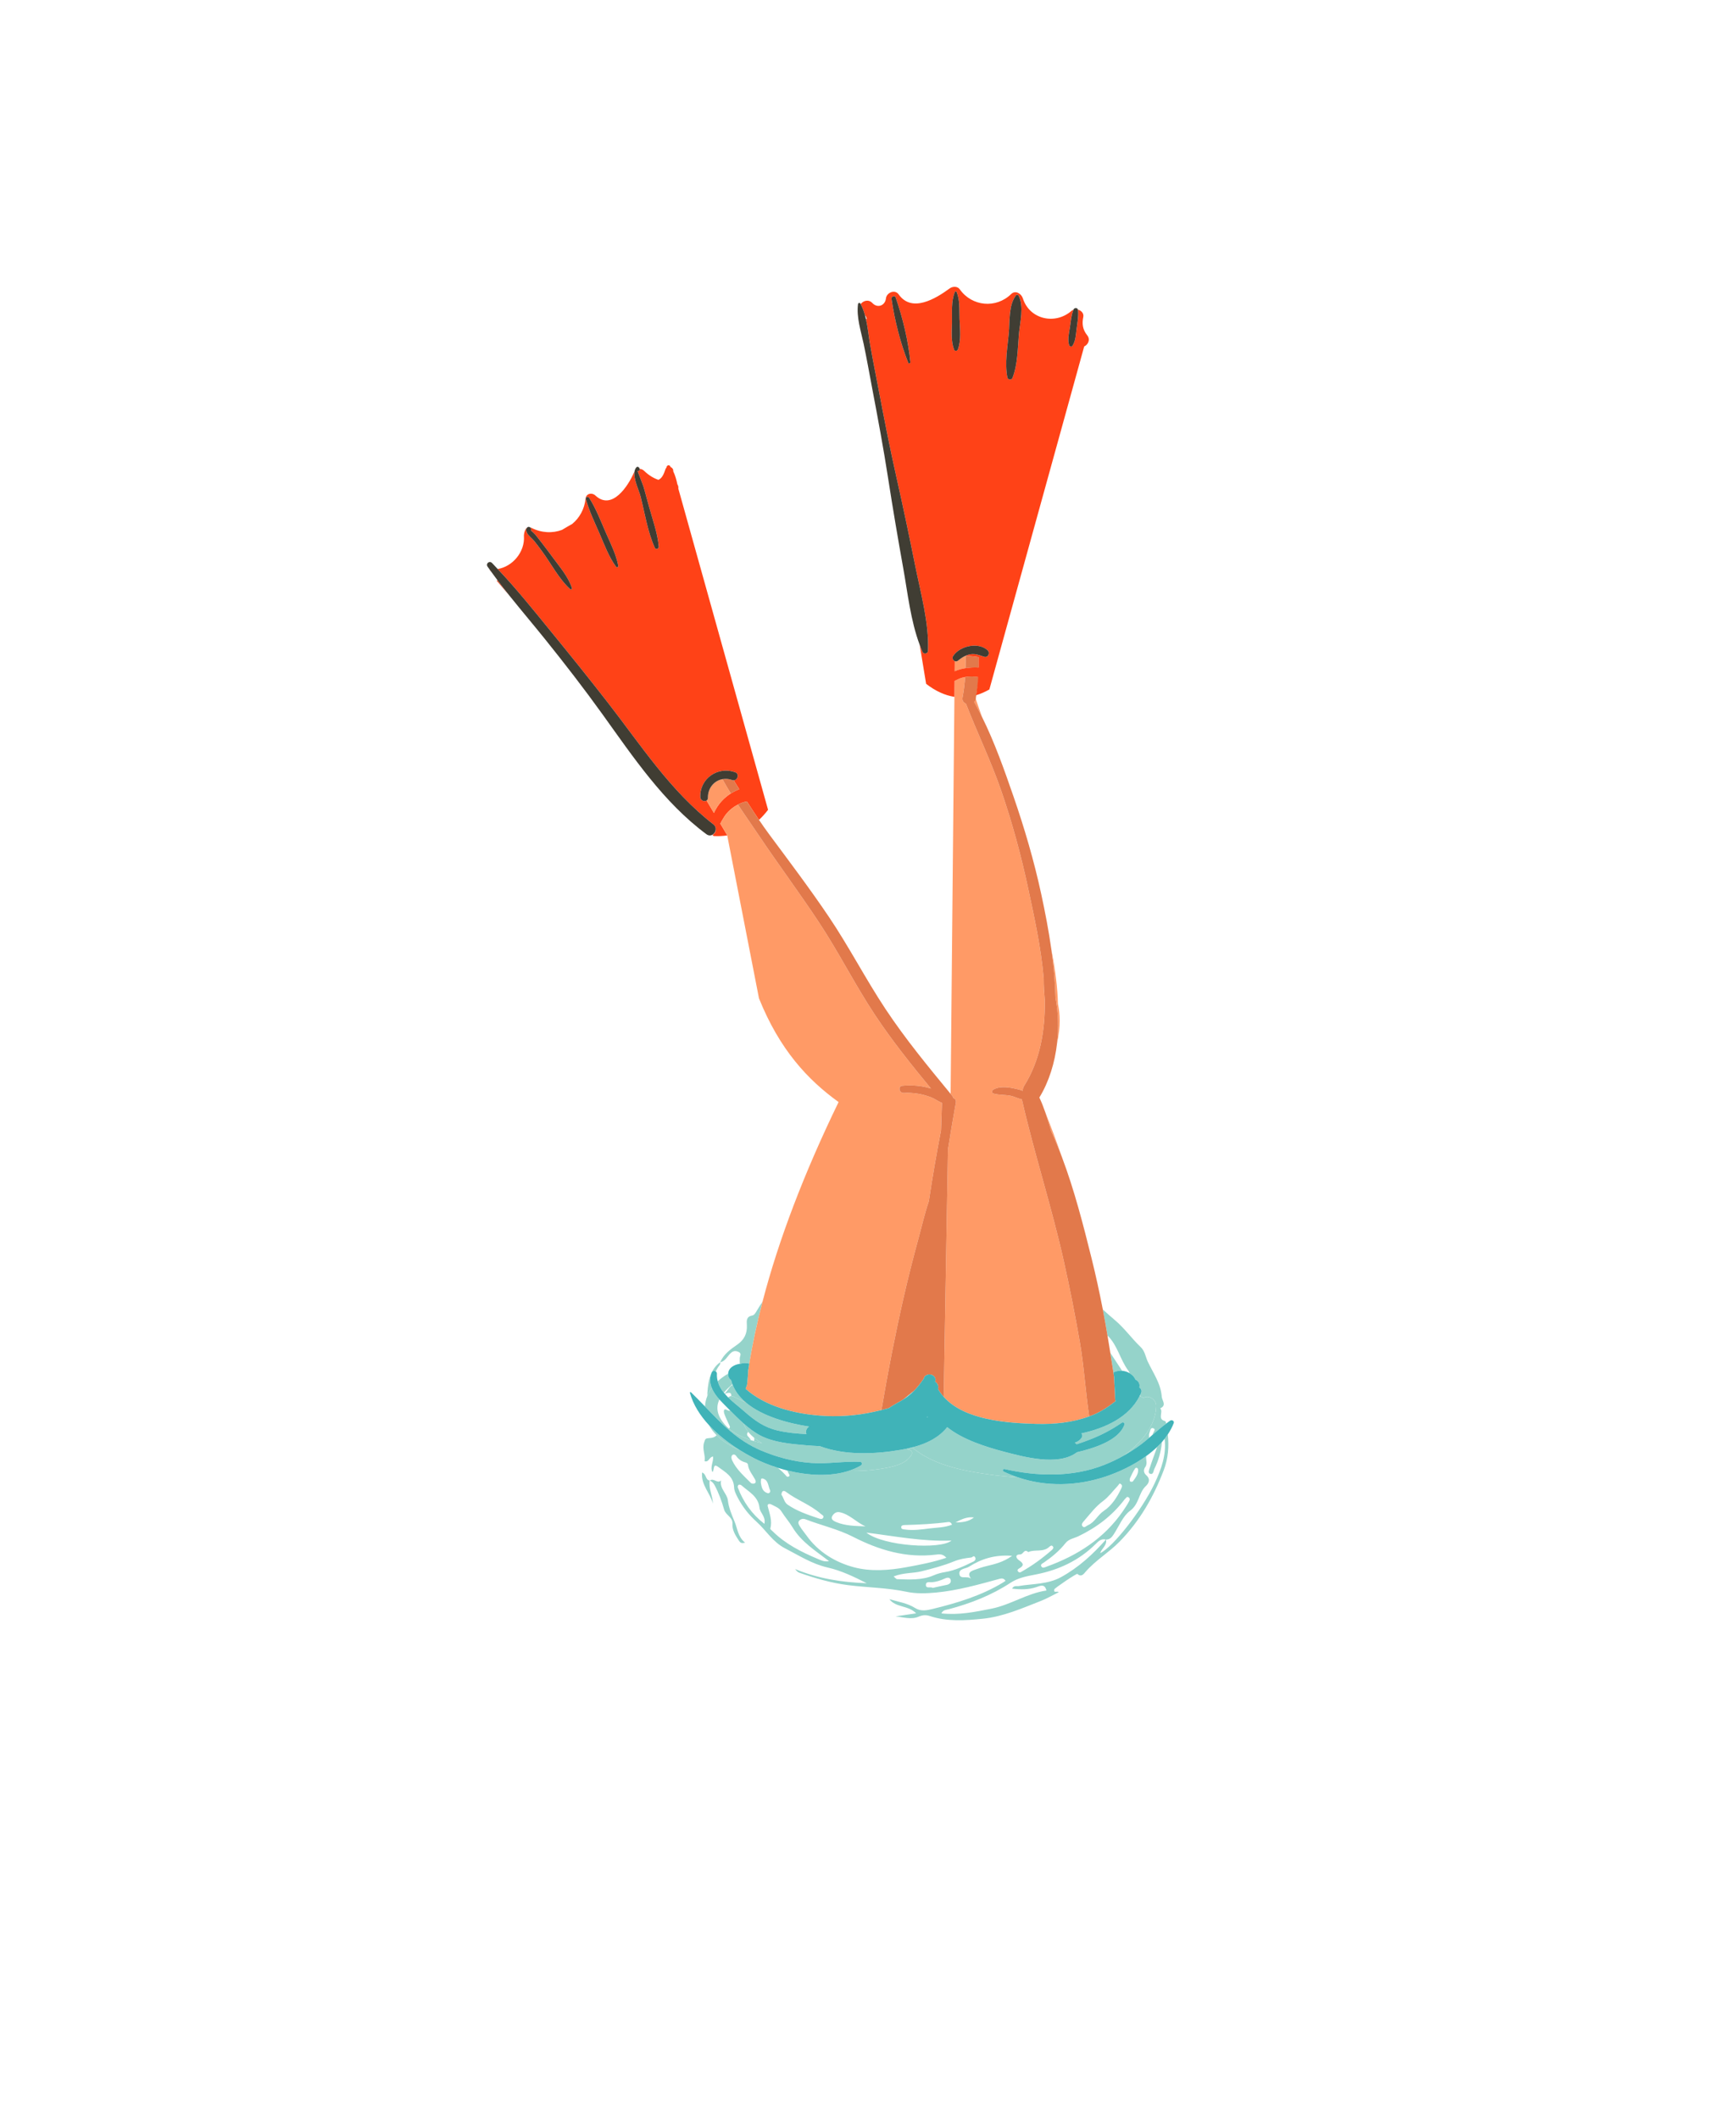 <svg xmlns="http://www.w3.org/2000/svg" viewBox="0 0 3415 4167" width="3415" height="4167"><defs><clipPath clipPathUnits="userSpaceOnUse" id="cp1"><path d="M0 0L3415 0L3415 4167L0 4167Z" /></clipPath></defs><style>tspan { white-space:pre }.shp0 { fill: #95d3ca } .shp1 { fill: #ff4217 } .shp2 { fill: #ff9a66 } .shp3 { fill: #e2794b } .shp4 { fill: #40b3b8 } .shp5 { fill: #403d33 } </style><g id="Page 1" clip-path="url(#cp1)"><path id="Path 2" class="shp0" d="M2262.17 2898.54C2269.04 2901.15 2268.81 2893 2270.85 2888.94C2278.85 2872.81 2283.73 2855.79 2285.54 2837.83C2285.6 2837.21 2285.81 2836.6 2285.92 2835.98C2282.94 2839.35 2279.75 2842.6 2276.44 2845.77C2271.27 2860.06 2266.33 2872.98 2262.1 2886.08C2260.83 2890.04 2257.54 2896.79 2262.17 2898.54ZM2219.58 2695.79C2220.69 2697.25 2221.71 2699.06 2222.12 2700.85C2225.27 2702.79 2228.21 2705.06 2230.54 2708.1C2231.88 2709.83 2232.9 2711.71 2233.79 2713.63C2234.96 2714.12 2236.1 2714.77 2237.19 2715.71C2241.42 2719.29 2242.37 2724.29 2241.19 2728.77C2244.67 2731.1 2246.67 2735.27 2244.58 2740.1C2244.08 2741.23 2243.54 2742.29 2243.02 2743.4C2243.17 2744.31 2243.21 2745.31 2243.29 2746.27C2245.44 2747.08 2247.48 2748.19 2249.25 2749.67C2259.29 2742.6 2274.62 2752.52 2274.42 2765.27C2273.75 2805.46 2242.69 2840.17 2210.67 2862.81C2222.42 2856.19 2233.75 2848.85 2244.69 2840.71C2250.17 2836.6 2255.44 2832.21 2260.65 2827.75C2260.56 2827.56 2260.56 2827.35 2260.44 2827.19C2260.5 2824.48 2259.85 2821.67 2260.75 2819.5C2262.5 2815.27 2262.56 2807 2268.65 2809.04C2274.58 2811.04 2268.85 2816.58 2267.62 2820.56C2267.46 2821.06 2267.29 2821.58 2267.12 2822.12C2275.88 2814.48 2284.69 2806.96 2293.92 2800.06C2293.67 2797.92 2293.77 2795.52 2290.96 2794.73C2276.35 2790.56 2289.13 2776.83 2282.27 2769.98C2295.73 2763.98 2285.85 2754.73 2285.33 2746.94C2283.56 2720.94 2268.06 2699.96 2257.6 2677.46C2253.37 2668.35 2252.19 2657.29 2243.98 2649.5C2226.23 2632.65 2212.44 2612.63 2193.08 2596.31C2185.04 2589.54 2177.21 2582.54 2169.42 2575.5C2172.71 2592.52 2175.75 2609.56 2178.6 2626.67C2198.48 2645.83 2203.44 2674.17 2219.58 2695.79ZM2190.21 2699.19C2193.4 2697.71 2196.81 2696.73 2199.96 2696.27C2202.44 2695.9 2204.96 2695.94 2207.42 2696.1C2199.62 2684.33 2191.85 2672.56 2184.15 2660.73C2186.1 2673.38 2188.19 2686.17 2190.21 2699.19ZM1425.42 2740.81C1425.56 2740.98 1425.73 2741.15 1425.88 2741.31C1435.69 2737.56 1439.17 2739.4 1438.42 2745.85C1439.59 2745.81 1440.8 2745.94 1442.04 2746.48C1449.61 2749.79 1456.87 2753.35 1464.02 2756.98C1464.06 2756.56 1464.09 2756.15 1464.13 2755.73C1454.15 2746.65 1446.27 2736.08 1441.36 2723.88C1440.6 2724.23 1439.89 2724.58 1439.32 2724.98C1433.34 2729.04 1431.59 2735.6 1425.42 2740.81ZM1399.52 2700.58C1394.12 2712.48 1392.54 2726 1391.52 2739.69C1391.37 2741.67 1391.45 2743.6 1391.48 2745.52C1393.72 2739.96 1396.61 2734.69 1400.17 2729.81C1396.51 2720.75 1395.65 2710.98 1399.52 2700.58ZM1483.19 2834.29C1488.49 2835.83 1493.86 2837.25 1499.27 2838.48C1493.72 2835.44 1488.34 2831.81 1483.4 2827.73C1483.51 2828.37 1483.69 2829 1483.74 2829.69C1483.85 2831.23 1483.94 2832.94 1483.19 2834.29ZM1408.12 2697.44C1410.05 2693.02 1412.43 2688.75 1415.69 2684.71C1416.78 2683.35 1416.74 2681.08 1417.15 2679.17C1426.48 2677.25 1430.18 2668.77 1435.96 2662.77C1440.59 2657.96 1445.01 2655.65 1452.12 2658.62C1459.95 2661.88 1455.49 2666.58 1455.22 2671.17C1455.01 2674.88 1455.26 2678.67 1455.29 2682.44C1455.91 2682.35 1456.54 2682.17 1457.16 2682.15C1462.49 2680.4 1468.28 2680.42 1473.89 2682.13C1480.44 2642.54 1489.16 2601.92 1499.99 2560.29C1496.1 2566.02 1492.36 2571.9 1488.78 2577.92C1486.4 2581.92 1484.03 2586.67 1479.39 2587.5C1467.7 2589.58 1468.79 2598.25 1469.2 2606.19C1470.04 2622.71 1464.21 2635 1450.22 2644.69C1437.03 2653.81 1423.55 2663.4 1416.86 2679.15C1409.07 2684.83 1403.79 2691.6 1400.15 2699.06C1401.88 2695.85 1405.68 2695.6 1408.12 2697.44ZM1436.45 2774.35C1435.34 2775.04 1433.22 2774.81 1429.13 2772.71C1422.83 2769.5 1423.73 2777.31 1424.66 2780.06C1427.25 2787.69 1431.01 2794.9 1434.29 2802.29C1435.29 2804.56 1437.15 2807.15 1434.55 2809.21C1434.28 2809.42 1433.99 2809.46 1433.7 2809.62C1445.53 2819.98 1460.66 2827.15 1476.99 2832.42C1476.61 2831.73 1476.24 2831.1 1475.88 2830.4C1473.79 2826.27 1467.39 2823.9 1470.38 2817.85C1470.62 2817.38 1471.41 2816.96 1472.3 2816.67C1468.13 2811.5 1464.79 2805.81 1462.71 2799.65C1453.57 2791.56 1444.84 2782.85 1436.45 2774.35Z" /><path id="Path 3" fill-rule="evenodd" class="shp0" d="M2290.98 2829.81C2293.21 2827 2295.29 2824.13 2297.25 2821.19C2299.9 2844.92 2298.06 2868.44 2289.31 2891.46C2269.4 2943.81 2242.42 2991.23 2202.5 3031.98C2181.38 3053.56 2155.19 3068.67 2135.5 3091.46C2132.02 3095.48 2127.17 3102.73 2119.4 3095.58C2117.96 3094.27 2074.45 3123.54 2073.97 3126.06C2072.41 3134.29 2079.16 3128.54 2082.85 3131.52C2070.69 3137.52 2059.49 3144.08 2047.55 3148.73C2010.37 3163.21 1973.87 3179.58 1933.29 3183.73C1898.03 3187.35 1863.2 3189.65 1828.86 3178.37C1821.45 3175.94 1814.91 3176.33 1807.01 3179.71C1792.64 3185.85 1777.02 3180.65 1761.71 3179.17C1774.6 3177.25 1787.5 3175.31 1802.2 3173.1C1786.5 3156.92 1762.38 3162.25 1749.58 3145.27C1766.82 3150.44 1784.87 3152.92 1800.44 3162.79C1811.46 3169.79 1823.55 3167.19 1834.51 3164.52C1882.61 3152.83 1929.91 3138.6 1972.76 3112.73C1974.42 3111.71 1976 3110.56 1978.11 3109.15C1974.73 3104.33 1971.26 3103.92 1966.21 3105.29C1925.06 3116.52 1883.89 3128.23 1841.3 3132.25C1822.16 3134.06 1802.01 3134.75 1783.43 3130.77C1745.34 3122.62 1706.6 3122.56 1668.31 3117.67C1635.31 3113.44 1603.66 3104.25 1572.45 3093.25C1569.28 3092.13 1566.65 3089.5 1564.22 3086.08C1609.45 3104.92 1656.63 3112.17 1704.95 3113.88C1679.87 3101.15 1654.95 3089.06 1627.72 3082.9C1597.43 3076.04 1571.76 3059.37 1544.55 3045.4C1519.81 3032.67 1507.11 3009.94 1488.03 2992.79C1473.09 2979.37 1461.08 2964.1 1451.79 2946.6C1448.25 2939.92 1444.33 2932.46 1444.06 2925.23C1443.25 2903.9 1426.55 2895.31 1412.84 2885.17C1401.59 2876.83 1405.86 2891.56 1401.5 2895.25C1396.37 2885.02 1403.89 2875.27 1402.72 2864.75C1395.05 2865.19 1394.58 2876.85 1386.02 2873.83C1388.19 2861.6 1380.56 2849.79 1385.27 2836.6C1387.29 2830.96 1387.09 2829.06 1393.64 2828.65C1402.15 2828.1 1407.2 2826.33 1409.48 2822.62C1421.9 2835.17 1438.04 2844.79 1454.81 2851.81C1463.9 2857.5 1473.03 2862.71 1481.91 2867.31C1496.06 2874.65 1512.46 2881.35 1529.98 2886.85C1536.18 2891.9 1542 2897.33 1547.25 2903.48C1549.47 2906.06 1554.52 2903.69 1552.62 2900.38C1551.12 2897.77 1549.89 2894.94 1548.62 2892.13C1588.62 2902.06 1632.43 2904.81 1668.86 2893.15C1689.61 2893.52 1710.48 2892.46 1730.88 2889.21C1751.8 2885.88 1781.89 2881.19 1792.98 2861.19C1794.81 2857.9 1794.16 2853.54 1790.2 2852.1C1788.03 2851.33 1785.89 2850.81 1783.76 2850.44C1787.45 2849.4 1791.12 2848.25 1794.76 2847.06C1825.56 2872.87 1865.88 2885.65 1905.02 2893.29C1936.57 2899.44 1969.21 2903.6 2001.85 2905.5C2057.93 2924.63 2118.42 2923.02 2175.46 2903.92C2200.92 2895.4 2229.85 2881.88 2254.79 2863.81C2254.44 2866.6 2254.46 2869.67 2255.1 2873.19C2255.79 2876.94 2255.35 2882.13 2253.21 2884.92C2248.23 2891.37 2250.54 2897.6 2254.69 2901.29C2263.96 2909.5 2259.83 2917.35 2253.94 2922.92C2239.58 2936.42 2241.17 2958.31 2222.83 2971.6C2209.25 2981.46 2201.27 3001.71 2191.04 3017.48C2187.27 3023.31 2183.27 3028.1 2175.73 3028.12C2178.02 3039.33 2167.31 3045.27 2164.17 3054.83C2189.79 3042.54 2246.35 2970.44 2271.21 2917.75C2284.33 2889.94 2294.79 2861.33 2290.98 2829.81ZM2175.4 3028.12C2166.54 3025.58 2160.83 3031.31 2155.54 3036.58C2122.83 3069.06 2083.16 3087.69 2038.35 3096.52C2020.95 3099.96 2003.36 3102.83 1987.99 3112.96C1950.55 3137.58 1909.37 3153.58 1866.25 3165.06C1861.44 3166.33 1855.25 3166.06 1851.85 3173.21C1886.3 3176.94 1918.21 3170.37 1950.56 3163.9C1988.24 3156.35 2020.4 3133.83 2058.49 3128.21C2055.14 3114.04 2045.76 3119.21 2038.87 3121.5C2023.22 3126.71 2007.74 3126.58 1990.88 3124.52C1994.82 3117.6 1999.85 3120.17 2004.06 3119.46C2032.05 3114.67 2061.09 3116.33 2087.44 3101.81C2121.77 3082.9 2149.83 3057.17 2175.4 3028.12ZM1869.94 3106.73C1867.99 3101.15 1861.85 3103.15 1857.99 3104.92C1850.05 3108.52 1842.08 3111.21 1833.32 3111.96C1828.83 3112.33 1821.07 3109.85 1821.37 3117.46C1821.67 3125.17 1829.7 3120.1 1835.07 3123.04C1843.33 3121.25 1852.64 3119 1862.04 3117.23C1868.2 3116.08 1871.82 3112.15 1869.94 3106.73ZM1836.45 3098.48C1844.08 3095.17 1851.26 3093.21 1859.17 3091.96C1879 3088.79 1896.83 3079.98 1914.69 3071.37C1918.59 3069.5 1920.15 3066.23 1918.08 3062.65C1915.62 3058.35 1913.04 3063.04 1910.45 3063.33C1898.8 3064.6 1887.43 3066.5 1876.41 3071.02C1855.83 3079.44 1834.41 3085.04 1812.8 3090.42C1795.57 3094.71 1777.31 3092.81 1757.89 3100.58C1761.6 3103.6 1763.07 3105.85 1764.61 3105.9C1788.91 3106.6 1813.69 3108.35 1836.45 3098.48ZM1783.2 3082.35C1808.95 3077.6 1834.74 3072.87 1861.65 3063.83C1854.51 3055.65 1847.38 3056.88 1841.2 3057.65C1782.88 3064.9 1729.01 3048.67 1678.49 3022.79C1648.19 3007.29 1615.64 3000.21 1584.54 2988.15C1580.08 2986.44 1575.12 2987.25 1571.94 2991.19C1568.74 2995.15 1571.81 2999.25 1573.74 3002.44C1577.41 3008.48 1582.17 3013.85 1586.27 3019.67C1609.53 3052.6 1643.47 3072.9 1680.13 3082.6C1712.89 3091.27 1748.84 3088.69 1783.2 3082.35ZM1630.84 3070.44C1604.1 3049.94 1576.36 3032.71 1559.12 3004.04C1552.6 2993.19 1544.02 2983.58 1537.31 2972.83C1532.54 2965.19 1524.67 2962.98 1517.7 2959.1C1514.23 2957.17 1509.03 2957.46 1510.22 2962.44C1513.7 2976.92 1519.64 2990.9 1515.31 3006.35C1514.95 3007.67 1518.31 3010.15 1520.1 3011.92C1545.17 3036.75 1576.04 3052.31 1607.98 3065.79C1614.38 3068.48 1621.55 3072.37 1630.84 3070.44ZM1509.95 2936.71C1513.85 2937.88 1516.12 2933.54 1514.87 2931.04C1510.75 2922.85 1511.89 2910.71 1500.19 2907.94C1496.11 2906.98 1496.91 2911.92 1496.76 2916.4C1498.12 2923.98 1499.24 2933.5 1509.95 2936.71ZM1494.05 2965.46C1491.56 2942.73 1472.63 2934 1458.38 2921.23C1457.16 2920.15 1454.18 2919.63 1452.96 2920.37C1451.76 2921.1 1450.82 2924.15 1451.36 2925.56C1462.04 2953.79 1478.66 2977.65 1503.63 2997.1C1506.93 2982.71 1495.17 2975.69 1494.05 2965.46ZM1477.29 2916.87C1478.62 2918.23 1482.46 2918.5 1484.33 2917.6C1487.9 2915.87 1486.6 2912.19 1485.24 2909.62C1480.11 2900 1472.28 2891.71 1471.27 2880.02C1471.15 2878.67 1468.45 2876.85 1466.66 2876.4C1458.95 2874.46 1452.88 2870.42 1448.38 2863.83C1446.96 2861.75 1444.87 2859.98 1441.97 2861.08C1439.12 2862.17 1438.78 2864.67 1438.81 2867.33C1439.2 2868.79 1439.38 2870.35 1440 2871.71C1448.4 2890.08 1463.51 2902.96 1477.29 2916.87ZM1537.19 2939.83C1541.7 2945.5 1542.31 2954.48 1549.35 2959.35C1568.04 2972.29 1589.41 2979.31 1610.66 2986.52C1613.46 2987.48 1617.32 2988.52 1619.12 2985.48C1621.77 2981.02 1617.12 2979.73 1614.56 2977.46C1594.16 2959.4 1567.93 2950.58 1546.36 2934.35C1541.36 2930.58 1537.77 2932.23 1537.19 2939.83ZM1645.4 2993.81C1663.37 3001.19 1682.63 3001.29 1702.57 3002.08C1684.68 2994.31 1671.65 2978.48 1651.96 2974.25C1644.22 2972.58 1639.47 2977.77 1637.11 2981.96C1633.61 2988.19 1640.2 2991.69 1645.4 2993.81ZM1704.22 3014.35C1738.45 3041.33 1850.65 3047.9 1871.8 3030C1815.2 3032.29 1759.95 3021.27 1704.22 3014.35ZM1772.81 3003.98C1772.97 3007.81 1776.98 3007.83 1779.93 3008.23C1796.24 3010.5 1812.62 3008.23 1828.55 3006.17C1842.94 3004.31 1858.3 3004.63 1872.85 2998.67C1870.7 2994.27 1868.28 2993.17 1865.77 2993.5C1837.13 2997.29 1808.33 2998.67 1779.49 2999.46C1776.37 2999.54 1772.64 3000.17 1772.81 3003.98ZM1879.66 2994.33C1892.7 2994.33 1905.44 2992.96 1915.92 2984.5C1902.42 2982.73 1891 2988.29 1879.66 2994.33ZM2004.47 3068.71C2013.61 3074.77 2014.96 3079.27 2004.72 3084.87C2002.32 3086.19 2000.45 3087.98 2002.7 3090.79C2004 3092.44 2005.9 3093.29 2008.02 3092.1C2030.07 3079.81 2050.38 3065.04 2069.34 3048.42C2071.21 3046.79 2073.06 3044.15 2071.3 3041.73C2068.65 3038.08 2065.93 3040.73 2063.73 3042.71C2051.56 3053.67 2035.47 3046.6 2022.85 3052.67C2014.45 3045.31 2013.39 3057.17 2006.94 3057.19C1995.91 3057.21 1998.68 3064.85 2004.47 3068.71ZM2054.07 3072.81C2051.24 3074.77 2046.34 3076.42 2048.24 3080.48C2050.54 3085.44 2055.59 3082.48 2059 3081.25C2119.81 3059.29 2172.25 3025.77 2209.44 2971.44C2213.71 2965.17 2217.96 2958.79 2221.44 2952.06C2222.96 2949.13 2222.94 2944.9 2217.21 2944.06C2215.54 2945.75 2213.56 2947.37 2212.04 2949.35C2187.85 2981.1 2157.15 3004.44 2121.19 3021.6C2112.73 3025.65 2102.67 3026.62 2095.98 3035.06C2084.23 3049.94 2069.67 3062.02 2054.07 3072.81ZM2129.67 3002.1C2133.25 3005.94 2136.75 3001.25 2140.29 2999.73C2153.81 2993.96 2159.23 2979.65 2171.42 2971.56C2186.79 2961.4 2197.4 2944.94 2205.56 2927.85C2207.15 2924.56 2209.13 2920.06 2202.44 2917.67C2201.02 2919.48 2199.67 2921.52 2198.02 2923.27C2188.83 2933.04 2180.69 2944.25 2170.06 2952.1C2155.04 2963.19 2144.33 2977.75 2132.42 2991.44C2129.77 2994.48 2126.33 2998.52 2129.67 3002.1ZM2224.65 2914.29C2225.92 2914.56 2228.08 2914.27 2228.71 2913.42C2233.6 2906.56 2239.31 2899.83 2238.88 2890.75C2238.67 2886.69 2234.58 2885.58 2232.65 2888.54C2228.4 2895.1 2225.35 2902.44 2222.85 2907.4C2221.71 2911.88 2222.33 2913.79 2224.65 2914.29ZM1991.01 3060C1956.94 3057.46 1930.49 3066.04 1906.24 3081.42C1899.49 3085.71 1885.84 3084.92 1887.34 3095.87C1888.9 3107.29 1902.65 3098.33 1910.06 3105.13C1902.99 3094.67 1907.53 3091.12 1916.31 3087.9C1924.35 3084.92 1932.23 3082.23 1940.65 3080.21C1956.89 3076.29 1973.6 3072.54 1991.01 3060ZM1396.53 2911.94C1396.48 2911.96 1396.44 2911.96 1396.39 2912L1396.39 2912C1396.24 2911.98 1396.15 2911.92 1396.01 2911.9C1396.02 2911.79 1396.01 2911.69 1396.03 2911.58C1396.22 2911.69 1396.34 2911.83 1396.53 2911.94ZM1465.82 3034.12C1460 3035.19 1457.36 3036.06 1453.36 3029.9C1446.64 3019.5 1440.09 3009.6 1440.86 2996.92C1441.66 2983.81 1427.67 2980.19 1424.58 2969.35C1419.82 2952.71 1413.9 2936.35 1405.67 2920.98C1403.51 2916.92 1400.57 2913.92 1396.53 2911.94C1404.31 2906.25 1411.21 2918.88 1418.43 2911.73C1415.3 2928.23 1430.17 2936.92 1431.83 2950.92C1433.53 2965.29 1439.45 2979.42 1445.14 2993C1450.9 3006.71 1451.62 3023.08 1465.82 3034.12ZM1396.01 2911.9C1393.91 2927.69 1401.87 2941.94 1402.46 2957.54C1397.4 2936.77 1378.72 2920.94 1381.1 2896.21C1389.83 2898.96 1387.42 2910.9 1396.01 2911.9Z" /><path id="Path 4" class="shp1" d="M977.28 1142.31L1003.13 1172.71C994.77 1162.27 986.56 1151.74 978.55 1141.1C978.13 1141.51 977.7 1141.9 977.28 1142.31Z" /><path id="Path 5" fill-rule="evenodd" class="shp1" d="M1435.71 1593.52C1426.85 1601.53 1422.03 1610.4 1417 1619.94L1430.47 1642.63L1430.55 1643.11C1422.06 1644.32 1413.15 1644.86 1403.74 1644.28L1401.74 1642.23C1405.83 1639.81 1408.54 1635.08 1408.02 1630.39C1407.99 1627.18 1406.68 1623.94 1403.42 1621.41C1318.48 1555.54 1260.93 1465.76 1195.74 1381.95C1159.8 1335.73 1123.07 1290.06 1086.02 1244.73C1051.57 1202.58 1016.69 1158.78 979.01 1119.15C1008.5 1114.37 1032.81 1085.42 1030.65 1054.39C1030.34 1049.99 1032.91 1039.87 1036.85 1037.75C1036.8 1037.82 1036.72 1037.85 1036.68 1037.92C1033.9 1042.73 1034.92 1042.79 1036.61 1047.76C1038.22 1052.5 1047.39 1059.68 1051.06 1064.2C1056.01 1070.3 1060.65 1076.7 1065.35 1082.99C1083.66 1107.53 1099.15 1138.46 1121.91 1158.97C1123.68 1160.56 1125.6 1158.07 1125.04 1156.35C1117.68 1133.99 1100.64 1114.5 1086.88 1095.7C1079.91 1086.17 1072.82 1076.75 1065.6 1067.41C1061.59 1062.23 1057.61 1057.02 1053.46 1051.94C1053.94 1052.52 1048.38 1046.41 1044.31 1043.3C1044.64 1042.94 1044.87 1042.5 1044.86 1042C1044.85 1039.57 1044.53 1038.53 1042.61 1037.13C1043.26 1037.3 1043.91 1037.43 1044.58 1037.78C1065.16 1048.45 1086.99 1049.13 1105.59 1042.15C1112.24 1038.14 1118.92 1034.23 1125.66 1030.47C1139.73 1018.89 1149.69 1001.73 1151.97 980.55C1153.06 970.41 1164.54 968.28 1171.19 974.53C1204.19 1005.54 1236.42 954.4 1247.09 929.49C1247.38 928.81 1247.77 928.27 1248.13 927.68C1245.98 942.47 1257.36 965.54 1260.16 976.62C1268.59 1009.85 1273.98 1046.09 1288.15 1077.38C1290.17 1081.84 1296.31 1079.35 1295.9 1074.9C1293.44 1048.09 1283.66 1021.62 1276.55 995.7C1273.19 983.44 1269.83 971.19 1266.46 958.93C1265.51 955.45 1256.53 932.74 1253.99 925.99C1254.31 926.21 1254.7 926.36 1255.15 926.27C1255.61 926.17 1256.06 926.08 1256.52 925.99C1257.73 925.74 1258.89 924.42 1258.51 923.11C1258.42 922.78 1258.33 922.46 1258.24 922.14C1261.35 922.25 1264.54 923.53 1267.14 926.06C1275.82 934.5 1285.06 940.21 1295.18 943.79C1302.95 940.54 1306.45 930.55 1308.97 922.99C1309.43 921.63 1310.13 920.6 1310.97 919.8C1311.07 919.38 1311.17 918.95 1311.28 918.52C1311.3 918.41 1311.34 918.31 1311.36 918.21C1311.43 917.97 1311.47 917.73 1311.53 917.5C1311.56 917.51 1311.59 917.52 1311.62 917.53C1312.66 915.28 1315.92 913.9 1317.93 916.41C1318.51 917.14 1318.95 917.99 1319.49 918.75C1322.53 920.12 1324.86 923.1 1324.33 926.92C1328.15 934.74 1330.67 943.5 1332.5 952.55C1334.15 954.87 1334.75 957.9 1334.37 960.89L1510.92 1592.73C1505.34 1600.06 1499.38 1606.65 1493.06 1612.54C1484.91 1600.55 1476.97 1588.42 1469.22 1576.2C1462.99 1577.52 1457.14 1579.59 1451.63 1582.44C1446.01 1585.35 1440.71 1589.01 1435.71 1593.52ZM1216.3 1112.88C1212.03 1090.66 1201.36 1069.48 1192.31 1048.84C1182.04 1025.4 1172.78 1000.85 1159.04 979.2C1157.16 976.24 1151.45 977.14 1152.55 981.28C1158.78 1004.92 1169.78 1027.18 1179.46 1049.56C1189 1071.59 1197.75 1095.45 1212.03 1114.88C1213.5 1116.88 1216.74 1115.19 1216.3 1112.88ZM1419.15 1576.11C1424.6 1570.05 1430.85 1564.88 1437.63 1560.58C1442.86 1557.26 1448.42 1554.51 1454.21 1552.28C1450.56 1546.41 1446.91 1540.54 1443.25 1534.67C1451.27 1534.66 1454.98 1522.01 1446.07 1518.8C1412.3 1506.6 1376.34 1531.13 1377.57 1567.64C1377.81 1574.55 1385.68 1577.26 1389.93 1574.49L1404.4 1598.79C1408.24 1590.26 1413.57 1582.31 1419.15 1576.11Z" /><path id="Path 6" class="shp2" d="M1467.7 2758.87C1466.48 2757.83 1465.29 2756.79 1464.13 2755.73C1464.09 2756.15 1464.06 2756.56 1464.02 2756.98C1465.25 2757.6 1466.47 2758.23 1467.7 2758.87ZM1421.16 1532.46C1404.77 1535.47 1392.35 1550.1 1392.6 1568.98C1392.63 1571.66 1391.53 1573.45 1389.93 1574.49L1404.4 1598.79C1408.24 1590.26 1413.57 1582.31 1419.15 1576.11C1424.6 1570.05 1430.85 1564.88 1437.63 1560.58C1431.89 1551.32 1426.37 1541.95 1421.16 1532.46ZM1471.92 2695.08C1471.91 2695.6 1471.85 2696.12 1471.71 2696.62C1471.63 2703.17 1470.81 2709.77 1470.3 2716.27C1469.93 2721.19 1469.75 2725.77 1467.13 2729.48C1467.04 2730.23 1466.95 2730.96 1466.86 2731.69C1505.22 2765.87 1561.22 2780 1611.12 2784.12C1647.04 2787.1 1683.37 2784.67 1718.57 2776.92C1723.39 2775.83 1728.58 2774.67 1733.95 2773.35C1746.38 2699.46 1760.72 2625.94 1777.34 2552.85C1786.45 2512.81 1796.56 2473.15 1807.38 2433.54C1813.75 2410.23 1819.24 2385.85 1827.17 2362.6C1834.16 2316.06 1842.17 2269.65 1851.12 2223.35C1851.76 2205.31 1852.37 2187.27 1853.03 2169.23C1845.73 2166.21 1838.98 2161.06 1831.3 2158.1C1814.11 2151.5 1796.13 2148.67 1777.75 2149.63C1768.69 2150.08 1765.83 2136.23 1775.17 2135.44C1794.15 2133.81 1813.17 2135.1 1831.4 2140.98C1792.66 2094.04 1754.59 2046.51 1720.96 1995.76C1681.73 1936.56 1649.97 1872.86 1610.75 1813.61C1572.79 1756.27 1531.74 1701.06 1493.37 1644C1479.86 1623.91 1465.45 1603.44 1451.63 1582.44C1446.01 1585.35 1440.71 1589.01 1435.71 1593.52C1426.85 1601.53 1422.03 1610.4 1417 1619.94L1430.47 1642.55L1430.55 1642.96L1493.04 1963.54C1533.8 2064.82 1589.06 2123.9 1649.65 2167.52C1581.94 2306.92 1531.81 2437.96 1499.99 2560.29C1489.16 2601.92 1480.44 2642.54 1473.89 2682.13C1473.17 2686.48 1472.59 2690.75 1471.92 2695.08ZM1875.37 2159.73C1878.74 2160.83 1881.21 2163.79 1880.37 2168.5C1874.84 2199.19 1869.68 2229.96 1864.8 2260.77C1862.16 2422.98 1859 2585.17 1856.46 2747.37C1897.83 2793.65 1982.1 2798.96 2039.17 2800.54C2074.05 2801.5 2109.73 2797.87 2142.67 2785.79C2135.31 2737.13 2132.54 2687.33 2124.08 2638.73C2114.9 2586 2104.52 2533.48 2092.88 2481.25C2068.97 2373.96 2034.58 2269.27 2010.17 2162.27C2002.66 2160.65 1994.86 2156.48 1987.95 2155.15C1976.73 2152.96 1965.13 2153.98 1954.19 2150.77C1950.48 2149.67 1951.15 2144.85 1953.88 2143.21C1965.43 2136.25 1980.97 2137.79 1993.68 2140.48C1999.09 2141.62 2005.98 2142.92 2011.88 2145.46C2011.85 2142.27 2012.68 2138.83 2014.9 2135.29C2045.96 2085.71 2055.98 2027.41 2055.31 1967.39C2054.09 1953.15 2053.05 1938.92 2053.18 1924.73C2047.94 1863.31 2034.17 1801.81 2022.59 1747.53C2008.68 1682.34 1991.24 1617.94 1969.48 1554.92C1949.32 1496.56 1922.4 1441.31 1900.16 1383.96C1895.54 1382.2 1892.24 1378.02 1893.5 1371.58C1896.13 1358.23 1897.63 1344.9 1898.52 1331.56C1897.03 1331.83 1895.54 1332.13 1894.03 1332.5C1888.34 1333.89 1883.06 1336.6 1877.78 1339.18L1877.49 1370.56L1870.02 2151.42C1871.01 2152.62 1871.99 2153.81 1872.98 2155.02C1874.24 2156.54 1874.99 2158.15 1875.37 2159.73ZM1915.93 1380.33C1921.41 1389.94 1926.65 1399.74 1931.62 1409.75C1927.48 1397.84 1923.31 1385.88 1919.12 1373.89C1918.6 1376.55 1917.44 1378.66 1915.93 1380.33ZM2089.29 2276.58C2079.08 2247.15 2068.1 2217.67 2056.44 2188.15C2060.75 2200.65 2064.53 2213.38 2068.26 2225.83C2075.85 2242.38 2082.8 2259.35 2089.29 2276.58ZM2079.5 2051.25C2086.81 2017.9 2085.33 1994.49 2081.1 1974.2C2080.51 1943.52 2075.91 1907.51 2068.2 1867.35C2072.61 1898.88 2075.58 1930.57 2076.32 1962.17C2081.79 1990.87 2082.84 2021.4 2079.5 2051.25ZM1878.16 1300.32L1877.96 1320.23C1884.48 1317.33 1891.82 1315.33 1899.33 1314.14C1899.55 1306.15 1899.6 1298.16 1899.51 1290.15C1899.17 1290.16 1898.83 1290.18 1898.49 1290.19C1893.6 1292.5 1889.15 1295.62 1884.75 1299.27C1882.57 1301.08 1880.17 1301.18 1878.16 1300.32Z" /><path id="Path 7" class="shp3" d="M1421.16 1532.46C1426.37 1541.95 1431.89 1551.32 1437.63 1560.58C1442.86 1557.26 1448.42 1554.51 1454.21 1552.28C1450.56 1546.41 1446.91 1540.54 1443.25 1534.67C1442.32 1534.67 1441.35 1534.55 1440.32 1534.17C1433.68 1531.77 1427.16 1531.36 1421.16 1532.46ZM1451.63 1582.44C1465.45 1603.44 1479.86 1623.91 1493.37 1644C1531.74 1701.06 1572.79 1756.27 1610.75 1813.61C1649.97 1872.86 1681.73 1936.56 1720.96 1995.76C1754.59 2046.51 1792.66 2094.04 1831.4 2140.98C1813.17 2135.1 1794.15 2133.81 1775.17 2135.44C1765.83 2136.23 1768.69 2150.08 1777.75 2149.63C1796.13 2148.67 1814.11 2151.5 1831.3 2158.1C1838.98 2161.06 1845.73 2166.21 1853.03 2169.23C1852.37 2187.27 1851.76 2205.31 1851.12 2223.35C1842.17 2269.65 1834.16 2316.06 1827.17 2362.6C1819.24 2385.85 1813.75 2410.23 1807.38 2433.54C1796.56 2473.15 1786.45 2512.81 1777.34 2552.85C1760.72 2625.94 1746.38 2699.46 1733.95 2773.35C1738.65 2772.21 1743.48 2770.94 1748.38 2769.54C1757.57 2763.1 1767.79 2758.19 1777.34 2752.23C1784.28 2746.52 1791.21 2740.81 1798.27 2735.27C1805.4 2727.9 1811.51 2719.71 1817.48 2711.02C1817.86 2707.63 1820.27 2705.35 1823.3 2704.44C1831.24 2700.08 1843.65 2707.9 1839.45 2717.42C1844.02 2720.15 1846.96 2725.58 1845.25 2732.04C1848.49 2737.6 1852.27 2742.69 1856.46 2747.37C1859 2585.17 1862.16 2422.98 1864.8 2260.77C1869.68 2229.96 1874.84 2199.19 1880.37 2168.5C1881.21 2163.79 1878.74 2160.83 1875.37 2159.73C1874.99 2158.15 1874.24 2156.54 1872.98 2155.02C1871.99 2153.81 1871.01 2152.62 1870.02 2151.42C1825.46 2097.4 1780.83 2043.16 1742.06 1984.74C1702.8 1925.56 1670.32 1862.28 1630.6 1803.36C1593.14 1747.79 1552.69 1694.32 1512.78 1640.51C1505.97 1631.32 1499.46 1621.96 1493.06 1612.54C1484.91 1600.55 1476.97 1588.42 1469.22 1576.2C1462.99 1577.52 1457.14 1579.59 1451.63 1582.44ZM1898.52 1331.56C1897.63 1344.9 1896.13 1358.23 1893.5 1371.58C1892.24 1378.02 1895.54 1382.2 1900.16 1383.96C1922.4 1441.31 1949.32 1496.56 1969.48 1554.92C1991.24 1617.94 2008.68 1682.34 2022.59 1747.53C2034.17 1801.81 2047.94 1863.31 2053.18 1924.73C2053.05 1938.92 2054.09 1953.15 2055.31 1967.39C2055.98 2027.41 2045.96 2085.71 2014.9 2135.29C2012.68 2138.83 2011.85 2142.27 2011.88 2145.46C2005.98 2142.92 1999.09 2141.62 1993.68 2140.48C1980.97 2137.79 1965.43 2136.25 1953.88 2143.21C1951.15 2144.85 1950.48 2149.67 1954.19 2150.77C1965.13 2153.98 1976.73 2152.96 1987.95 2155.15C1994.86 2156.48 2002.66 2160.65 2010.17 2162.27C2034.58 2269.27 2068.97 2373.96 2092.88 2481.25C2104.52 2533.48 2114.9 2586 2124.08 2638.73C2132.54 2687.33 2135.31 2737.13 2142.67 2785.79C2144.79 2785.02 2146.94 2784.31 2149.02 2783.46C2166.48 2776.4 2180.79 2766.48 2194.65 2755.71C2193.98 2754.23 2193.62 2752.58 2193.62 2751.08C2193.46 2737.08 2191.92 2723.12 2191.75 2709.15C2191.23 2705.81 2190.73 2702.5 2190.21 2699.19C2188.19 2686.17 2186.1 2673.38 2184.15 2660.73C2183.79 2658.5 2183.42 2656.17 2183.08 2653.96C2181.69 2644.83 2180.12 2635.75 2178.6 2626.67C2175.75 2609.56 2172.71 2592.52 2169.42 2575.5C2162.79 2541.27 2155.37 2507.21 2146.94 2473.4C2131.02 2409.46 2113.6 2341.17 2089.29 2276.58C2082.8 2259.35 2075.85 2242.38 2068.26 2225.83C2064.53 2213.38 2060.75 2200.65 2056.44 2188.15C2052.94 2178.02 2049.03 2168.1 2044.55 2158.56C2044.65 2158.42 2044.77 2158.29 2044.87 2158.12C2063.53 2127.58 2075.15 2090.02 2079.5 2051.25C2082.84 2021.4 2081.79 1990.87 2076.32 1962.17C2075.58 1930.57 2072.61 1898.88 2068.2 1867.35C2063.05 1830.64 2055.97 1794.16 2048.24 1758.3C2034.16 1693.1 2015.32 1628.89 1993.51 1565.88C1975.59 1514.11 1956.47 1459.75 1931.62 1409.75C1926.65 1399.74 1921.67 1390.06 1916.2 1380.45C1917.71 1378.78 1919.65 1376.31 1919.65 1374.13C1919.65 1374.12 1919.65 1374.12 1919.65 1374.12C1919.65 1371.92 1920.1 1369.64 1920.47 1367.47C1922.49 1355.61 1924.48 1343.61 1925.22 1331.71C1916.67 1330.11 1907.29 1329.98 1898.52 1331.56ZM1925.08 1312.91C1925.21 1306.08 1925.21 1299.25 1925.11 1292.41C1916.33 1290.99 1907.79 1289.97 1899.51 1290.15C1899.6 1298.16 1899.55 1306.15 1899.33 1314.14C1908.16 1312.75 1917.13 1312.44 1925.08 1312.91Z" /><path id="Path 8" fill-rule="evenodd" class="shp1" d="M962.74 1119.5C964.04 1121.34 965.37 1123.17 966.69 1125.01C965.85 1124.06 965.03 1123.11 964.18 1122.16C963.43 1121.32 963.01 1120.41 962.74 1119.5ZM1877.78 1339.18L1877.49 1370.56C1858.6 1367.66 1840.05 1359.06 1821.83 1344.95L1809.19 1268.36C1810.94 1273.04 1812.77 1277.68 1814.77 1282.22C1816.98 1287.25 1825.3 1285.95 1825.52 1280.31C1827.7 1224.88 1811.22 1166.83 1800.37 1112.78C1788.61 1054.24 1776.35 995.84 1763.21 937.59C1750.07 879.36 1738.75 820.76 1727.6 762.11C1722.35 734.48 1716.75 706.87 1711.93 679.15L1709.92 666.95C1707.96 653.94 1706.37 640.52 1703.47 627.56C1704.08 627.42 1704.67 627.31 1705.28 627.18C1704.58 625.3 1703.82 623.44 1703.07 621.58C1702.62 621.27 1702.18 620.96 1701.73 620.64C1699.62 612.81 1696.9 605.21 1693.1 598.09C1697.94 591.37 1708.64 588.12 1716.07 596.01C1726.27 606.84 1741.18 601.16 1742.8 586.87C1744.09 575.47 1760.41 568.49 1767.83 579.03C1793.72 615.78 1840.44 587.65 1868.11 567.31C1873.88 563.07 1883.5 562.56 1888.11 569.1C1911.93 602.89 1959.51 607.26 1989.04 578.4C1997.57 570.07 2009.19 577.6 2012.11 586.75C2025.49 628.68 2075.99 639.27 2107.73 611.45C2108.9 610.42 2110.25 609.69 2111.67 609.2C2107.35 620.03 2106.44 631.98 2104.75 643.45C2103.06 654.95 2099.67 667.12 2103.06 678.49C2103.92 681.34 2107.94 683 2109.83 680C2116.06 670.25 2116.33 658.49 2117.79 647.24C2119.4 634.74 2122.02 622.06 2120.58 609.46C2120.56 609.27 2120.48 609.14 2120.44 608.97C2126.98 610.66 2132.54 616.22 2130.98 623.6C2128.13 637.05 2129.88 648.44 2138.67 659.42C2145.52 668.01 2140.38 677.98 2132.69 681.49C2132.69 681.61 2132.67 681.73 2132.67 681.85L1946.24 1356.05C1937.49 1361.04 1928.82 1364.75 1920.21 1367.35C1922.22 1355.49 1923.53 1343.61 1924.27 1331.71C1915.72 1330.11 1907.29 1329.98 1898.52 1331.56C1897.03 1331.83 1895.54 1332.13 1894.03 1332.5C1888.34 1333.89 1883.06 1336.6 1877.78 1339.18ZM1872.74 634.09C1872.42 651.77 1870.47 671.13 1876.88 687.83C1878.14 691.13 1883.08 690.58 1884.23 687.53C1891.28 668.83 1888.19 646.55 1887.55 626.85C1886.99 609.61 1888.65 590.11 1881.71 574.09C1881.08 572.62 1879.02 572.87 1878.44 574.22C1870.81 592.19 1873.08 614.79 1872.74 634.09ZM1790.84 712.15C1786.65 669.97 1775.84 625.16 1761.94 585.11C1760.28 580.33 1753.1 583.07 1753.77 587.73C1759.83 629.56 1770.95 674.16 1786.65 713.5C1787.63 715.96 1791.07 714.52 1790.84 712.15ZM1981.6 742.16C1982.6 747.33 1989.93 747.99 1991.83 743.07C2002.02 716.6 2001.93 685.7 2004.33 657.65C2006.36 633.95 2014.81 603.35 2003.78 581.54C2002.71 579.43 1999.86 579.18 1998.44 581.06C1983.8 600.48 1986.6 632.37 1984.42 655.87C1981.81 683.99 1976.24 714.24 1981.6 742.16ZM1878.16 1300.32L1877.96 1320.23C1884.48 1317.33 1891.82 1315.33 1899.33 1314.14C1908.16 1312.75 1917.13 1312.44 1925.08 1312.91C1925.21 1306.08 1925.21 1299.25 1925.11 1292.41C1916.33 1290.99 1907.79 1289.97 1899.51 1290.15C1899.17 1290.16 1898.83 1290.18 1898.49 1290.19C1901.74 1288.64 1905.15 1287.39 1908.99 1286.8C1918.75 1285.31 1926.49 1288.55 1935.48 1291.58C1943.84 1294.39 1948.55 1283.99 1942.39 1278.56C1923.77 1262.16 1887.86 1270.58 1874.98 1290.24C1872.36 1294.24 1874.62 1298.81 1878.16 1300.32Z" /><path id="Path 9" class="shp0" d="M1442.04 2746.48C1440.8 2745.94 1439.59 2745.81 1438.42 2745.85C1436.14 2745.94 1434.04 2746.92 1432.46 2748.54C1442.65 2758.58 1454.62 2767.46 1464.44 2776.13C1484.4 2793.77 1503.15 2807.31 1529.56 2813.5C1548.34 2817.92 1567.38 2819.65 1586.49 2820.54C1584 2815.62 1586.49 2808.92 1591.57 2805.73C1552.08 2799.73 1500.46 2786.31 1467.7 2758.87C1466.47 2758.23 1465.25 2757.6 1464.02 2756.98C1456.87 2753.35 1449.61 2749.79 1442.04 2746.48ZM1454.81 2851.81C1433.43 2838.42 1412.28 2822.04 1394.79 2803.12C1398.6 2810.33 1403.67 2816.77 1409.48 2822.62C1421.9 2835.17 1438.04 2844.79 1454.81 2851.81ZM1423.92 2739.17C1428.74 2733.37 1434.56 2727.9 1440.78 2722.62C1439.77 2719.96 1438.94 2717.19 1438.23 2714.35C1433.84 2711.63 1432.04 2706.71 1432.37 2701.75C1425.02 2706 1418.06 2710.96 1411.9 2716.67C1414.11 2724.9 1418.4 2732.33 1423.92 2739.17ZM1471.73 2693.58C1471.76 2694.6 1471.72 2695.6 1471.71 2696.62C1471.85 2696.12 1471.91 2695.6 1471.92 2695.08C1471.93 2694.58 1471.83 2694.08 1471.73 2693.58ZM1496.77 2852.69C1528.48 2866.21 1562 2874.94 1596.42 2877.35C1628.55 2879.63 1660.27 2873.5 1692.12 2875.19C1696.15 2875.4 1696.39 2880.6 1693.39 2882.35C1685.74 2886.83 1677.5 2890.37 1668.86 2893.15C1689.61 2893.52 1710.48 2892.46 1730.88 2889.21C1751.8 2885.88 1781.89 2881.19 1792.98 2861.19C1794.81 2857.9 1794.16 2853.54 1790.2 2852.1C1788.03 2851.33 1785.89 2850.81 1783.76 2850.44C1787.45 2849.4 1791.12 2848.25 1794.76 2847.06C1825.56 2872.87 1865.88 2885.65 1905.02 2893.29C1936.57 2899.44 1969.21 2903.6 2001.85 2905.5C1992.57 2902.33 1983.41 2898.67 1974.41 2894.35C1971.25 2892.85 1972.98 2888.63 1976.27 2889.37C2040.29 2903.98 2109.44 2905.71 2171.31 2881.52C2184.96 2876.19 2198.04 2869.92 2210.67 2862.81C2242.69 2840.17 2273.75 2805.46 2274.42 2765.27C2274.62 2752.52 2259.29 2742.6 2249.25 2749.67C2247.48 2748.19 2245.44 2747.08 2243.29 2746.27C2242.83 2746.08 2242.4 2745.83 2241.92 2745.69C2221.17 2786.81 2175.5 2808.77 2127.29 2819.19C2129.33 2821.48 2129.67 2824.6 2127.96 2827.33C2124.65 2832.63 2119.75 2835.71 2114.15 2837.5C2115.54 2838.33 2116.81 2839.37 2117.88 2840.65C2125.56 2838.23 2133.15 2835.42 2140.67 2832.58C2164.92 2823.48 2185.33 2812.85 2206.69 2798.27C2209.35 2796.48 2213.1 2798.67 2211.94 2802C2200.94 2833.42 2151.48 2848.58 2118.02 2856.42C2117.65 2856.75 2117.38 2857.15 2116.94 2857.46C2080.52 2883.44 2015.2 2865.79 1975.29 2855.27C1941.76 2846.44 1894.08 2831.9 1863.34 2806.92C1841.84 2834.04 1807.05 2845.54 1771.88 2851.54C1720.74 2860.27 1662.18 2862.81 1612.74 2844.31C1603.16 2843.94 1593.78 2843.27 1584.9 2842.5C1556 2840.02 1522.29 2837.19 1496.04 2823.54C1484.39 2817.48 1473.31 2809 1462.71 2799.65C1464.79 2805.81 1468.13 2811.5 1472.3 2816.67C1475.55 2820.69 1479.32 2824.35 1483.4 2827.73C1488.34 2831.81 1493.72 2835.44 1499.27 2838.48C1493.86 2837.25 1488.49 2835.83 1483.19 2834.29C1481.11 2833.69 1479.04 2833.06 1476.99 2832.42C1460.66 2827.15 1445.53 2819.98 1433.7 2809.62C1431.82 2807.96 1429.95 2806.29 1428.25 2804.48C1409.53 2784.5 1408.11 2767.52 1415.18 2752.54C1408.96 2745.56 1403.47 2737.98 1400.17 2729.81C1396.61 2734.69 1393.72 2739.96 1391.48 2745.52C1388.88 2752 1387.18 2758.87 1386.78 2766.21C1419.47 2800.21 1450.24 2832.85 1496.77 2852.69ZM1825.05 2786C1824.33 2786.71 1823.59 2787.42 1822.85 2788.08C1823.57 2787.69 1824.31 2787.33 1825.02 2786.92C1825.02 2786.6 1825.05 2786.31 1825.05 2786ZM1783.75 2747.98C1789.13 2744.1 1793.88 2739.83 1798.27 2735.27C1791.21 2740.81 1784.28 2746.52 1777.34 2752.23C1779.52 2750.88 1781.67 2749.48 1783.75 2747.98Z" /><path id="Path 10" fill-rule="evenodd" class="shp4" d="M1399.52 2700.58C1399.64 2700.27 1399.66 2699.96 1399.79 2699.65C1399.88 2699.42 1400.04 2699.27 1400.15 2699.06C1401.88 2695.85 1405.68 2695.6 1408.12 2697.44C1409.46 2698.42 1410.4 2699.98 1410.29 2702.04C1410.01 2707.21 1410.66 2712.04 1411.9 2716.67C1414.11 2724.9 1418.4 2732.33 1423.92 2739.17C1424.38 2739.73 1424.94 2740.25 1425.42 2740.81C1425.56 2740.98 1425.73 2741.15 1425.88 2741.31C1427.99 2743.77 1430.11 2746.23 1432.46 2748.54C1442.65 2758.58 1454.62 2767.46 1464.44 2776.13C1484.4 2793.77 1503.15 2807.31 1529.56 2813.5C1548.34 2817.92 1567.38 2819.65 1586.49 2820.54C1584 2815.62 1586.49 2808.92 1591.57 2805.73C1552.08 2799.73 1500.46 2786.31 1467.7 2758.87C1466.48 2757.83 1465.29 2756.79 1464.13 2755.73C1454.15 2746.65 1446.27 2736.08 1441.36 2723.88C1441.19 2723.44 1440.95 2723.06 1440.78 2722.62C1439.77 2719.96 1438.94 2717.19 1438.23 2714.35C1433.84 2711.63 1432.04 2706.71 1432.37 2701.75C1432.6 2698.29 1433.81 2694.83 1435.97 2692.13C1440.09 2686.92 1447.85 2683.27 1455.29 2682.44C1455.91 2682.35 1456.54 2682.17 1457.16 2682.15C1462.49 2680.4 1468.28 2680.42 1473.89 2682.13C1473.17 2686.48 1472.59 2690.75 1471.92 2695.08C1471.93 2694.58 1471.83 2694.08 1471.73 2693.58C1471.76 2694.6 1471.72 2695.6 1471.71 2696.62C1471.63 2703.17 1470.81 2709.77 1470.3 2716.27C1469.93 2721.19 1469.75 2725.77 1467.13 2729.48C1467.04 2730.23 1466.95 2730.96 1466.86 2731.69C1505.22 2765.87 1561.22 2780 1611.12 2784.12C1647.04 2787.1 1683.37 2784.67 1718.57 2776.92C1723.39 2775.83 1728.58 2774.67 1733.95 2773.35C1738.65 2772.21 1743.48 2770.94 1748.38 2769.54C1757.57 2763.1 1767.79 2758.19 1777.34 2752.23C1779.52 2750.88 1781.67 2749.48 1783.75 2747.98C1789.13 2744.1 1793.88 2739.83 1798.27 2735.27C1805.4 2727.9 1811.51 2719.71 1817.48 2711.02C1817.86 2707.63 1820.27 2705.35 1823.3 2704.44C1831.24 2700.08 1843.65 2707.9 1839.45 2717.42C1844.02 2720.15 1846.96 2725.58 1845.25 2732.04C1848.49 2737.6 1852.27 2742.69 1856.46 2747.37C1897.83 2793.65 1982.1 2798.96 2039.17 2800.54C2074.05 2801.5 2109.73 2797.87 2142.67 2785.79C2144.79 2785.02 2146.94 2784.31 2149.02 2783.46C2166.48 2776.4 2180.79 2766.48 2194.65 2755.71C2193.98 2754.23 2193.62 2752.58 2193.62 2751.08C2193.46 2737.08 2191.92 2723.12 2191.75 2709.15C2191.23 2705.81 2190.73 2702.5 2190.21 2699.19C2193.4 2697.71 2196.81 2696.73 2199.96 2696.27C2202.44 2695.9 2204.96 2695.94 2207.42 2696.1C2212.69 2696.48 2217.69 2698.15 2222.12 2700.85C2225.27 2702.79 2228.21 2705.06 2230.54 2708.1C2231.88 2709.83 2232.9 2711.71 2233.79 2713.63C2234.96 2714.12 2236.1 2714.77 2237.19 2715.71C2241.42 2719.29 2242.37 2724.29 2241.19 2728.77C2244.67 2731.1 2246.67 2735.27 2244.58 2740.1C2244.08 2741.23 2243.54 2742.29 2243.02 2743.4C2242.65 2744.15 2242.29 2744.94 2241.92 2745.69C2221.17 2786.81 2175.5 2808.77 2127.29 2819.19C2129.33 2821.48 2129.67 2824.6 2127.96 2827.33C2124.65 2832.63 2119.75 2835.71 2114.15 2837.5C2115.54 2838.33 2116.81 2839.37 2117.88 2840.65C2125.56 2838.23 2133.15 2835.42 2140.67 2832.58C2164.92 2823.48 2185.33 2812.85 2206.69 2798.27C2209.35 2796.48 2213.1 2798.67 2211.94 2802C2200.94 2833.42 2151.48 2848.58 2118.02 2856.42C2117.65 2856.75 2117.38 2857.15 2116.94 2857.46C2080.52 2883.44 2015.2 2865.79 1975.29 2855.27C1941.76 2846.44 1894.08 2831.9 1863.34 2806.92C1841.84 2834.04 1807.05 2845.54 1771.88 2851.54C1720.74 2860.27 1662.18 2862.81 1612.74 2844.31C1603.16 2843.94 1593.78 2843.27 1584.9 2842.5C1556 2840.02 1522.29 2837.19 1496.04 2823.54C1484.39 2817.48 1473.31 2809 1462.71 2799.65C1453.57 2791.56 1444.84 2782.85 1436.45 2774.35C1431.61 2769.44 1426.85 2764.58 1422.26 2760C1419.85 2757.6 1417.47 2755.1 1415.18 2752.54C1408.96 2745.56 1403.47 2737.98 1400.17 2729.81C1396.51 2720.75 1395.65 2710.98 1399.52 2700.58ZM1822.85 2788.08C1823.57 2787.69 1824.31 2787.33 1825.02 2786.92C1825.02 2786.6 1825.05 2786.31 1825.05 2786C1824.33 2786.71 1823.59 2787.42 1822.85 2788.08Z" /><path id="Path 11" class="shp5" d="M1403.42 1621.41C1318.48 1555.54 1260.93 1465.76 1195.74 1381.95C1159.8 1335.73 1123.07 1290.06 1086.02 1244.73C1051.57 1202.58 1016.69 1158.78 979.01 1119.15C976.14 1116.14 973.39 1112.97 970.49 1110.01C969.6 1109.1 968.73 1108.16 967.83 1107.25C962.69 1102.05 954.98 1108.52 959.16 1114.51C960.32 1116.18 961.55 1117.83 962.74 1119.5C964.04 1121.34 965.37 1123.17 966.69 1125.01C970.58 1130.4 974.53 1135.77 978.55 1141.1C986.56 1151.74 994.77 1162.27 1003.13 1172.71C1025.77 1200.98 1049.31 1228.69 1071.79 1256.63C1110.85 1305.18 1148.9 1354.39 1185.28 1405C1245.88 1489.3 1305.26 1578.2 1389.67 1640.76C1393.94 1643.92 1398.31 1643.65 1401.74 1641.61C1405.54 1639.36 1408.08 1634.91 1408.02 1630.39C1407.99 1627.18 1406.68 1623.94 1403.42 1621.41ZM1036.61 1047.76C1038.22 1052.5 1047.39 1059.68 1051.06 1064.2C1056.01 1070.3 1060.65 1076.7 1065.35 1082.99C1083.66 1107.53 1099.15 1138.46 1121.91 1158.97C1123.68 1160.56 1125.6 1158.07 1125.04 1156.35C1117.68 1133.99 1100.64 1114.5 1086.88 1095.7C1079.91 1086.17 1072.82 1076.75 1065.6 1067.41C1061.59 1062.23 1057.61 1057.02 1053.46 1051.94C1053.94 1052.52 1048.38 1046.41 1044.31 1043.3C1044.64 1042.94 1044.87 1042.5 1044.86 1042C1044.85 1039.57 1044.53 1038.53 1042.61 1037.13C1042.53 1037.07 1042.49 1037.01 1042.4 1036.95C1040.77 1035.82 1038.05 1036.01 1036.85 1037.75C1036.8 1037.82 1036.72 1037.85 1036.68 1037.92C1033.9 1042.73 1034.92 1042.79 1036.61 1047.76ZM1159.04 979.2C1157.16 976.24 1151.45 977.14 1152.55 981.28C1158.78 1004.92 1169.78 1027.18 1179.46 1049.56C1189 1071.59 1197.75 1095.45 1212.03 1114.88C1213.5 1116.88 1216.74 1115.19 1216.3 1112.88C1212.03 1090.66 1201.36 1069.48 1192.31 1048.84C1182.04 1025.4 1172.78 1000.85 1159.04 979.2ZM1260.16 976.62C1268.59 1009.85 1273.98 1046.09 1288.15 1077.38C1290.17 1081.84 1296.31 1079.35 1295.9 1074.9C1293.44 1048.09 1283.66 1021.62 1276.55 995.7C1273.19 983.44 1269.83 971.19 1266.46 958.93C1265.51 955.45 1256.53 932.74 1253.99 925.99C1254.31 926.21 1254.7 926.36 1255.15 926.27C1255.61 926.17 1256.06 926.08 1256.52 925.99C1257.73 925.74 1258.89 924.42 1258.51 923.11C1258.42 922.78 1258.33 922.46 1258.24 922.14C1258.15 921.83 1258.06 921.52 1257.97 921.22C1257.3 918.88 1254.12 916.86 1252.01 919.06C1249.83 921.34 1248.62 924.29 1248.13 927.68C1245.98 942.47 1257.36 965.54 1260.16 976.62ZM1421.16 1532.46C1427.16 1531.36 1433.68 1531.77 1440.32 1534.17C1441.35 1534.55 1442.32 1534.67 1443.25 1534.67C1451.27 1534.66 1454.98 1522.01 1446.07 1518.8C1412.3 1506.6 1376.34 1531.13 1377.57 1567.64C1377.81 1574.55 1385.68 1577.26 1389.93 1574.49C1391.53 1573.45 1392.63 1571.66 1392.6 1568.98C1392.35 1550.1 1404.77 1535.47 1421.16 1532.46ZM1884.75 1299.27C1889.15 1295.62 1893.6 1292.5 1898.49 1290.19C1901.74 1288.64 1905.15 1287.39 1908.99 1286.8C1918.75 1285.31 1926.49 1288.55 1935.48 1291.58C1943.84 1294.39 1948.55 1283.99 1942.39 1278.56C1923.77 1262.16 1887.86 1270.58 1874.98 1290.24C1872.36 1294.24 1874.62 1298.81 1878.16 1300.32C1880.17 1301.18 1882.57 1301.08 1884.75 1299.27ZM1753.77 587.73C1759.83 629.56 1770.95 674.16 1786.65 713.5C1787.63 715.96 1791.07 714.52 1790.84 712.15C1786.65 669.97 1775.84 625.16 1761.94 585.11C1760.28 580.33 1753.1 583.07 1753.77 587.73ZM1876.88 687.83C1878.14 691.13 1883.08 690.58 1884.23 687.53C1891.28 668.83 1888.19 646.55 1887.55 626.85C1886.99 609.61 1888.65 590.11 1881.71 574.09C1881.08 572.62 1879.02 572.87 1878.44 574.22C1870.81 592.19 1873.08 614.79 1872.74 634.09C1872.42 651.77 1870.47 671.13 1876.88 687.83ZM1991.83 743.07C2002.02 716.6 2001.93 685.7 2004.33 657.65C2006.36 633.95 2014.81 603.35 2003.78 581.54C2002.71 579.43 1999.86 579.18 1998.44 581.06C1983.8 600.48 1986.6 632.37 1984.42 655.87C1981.81 683.99 1976.24 714.24 1981.6 742.16C1982.6 747.33 1989.93 747.99 1991.83 743.07ZM2103.06 678.49C2103.92 681.34 2107.94 683 2109.83 680C2116.06 670.25 2116.33 658.49 2117.79 647.24C2119.4 634.74 2122.02 622.06 2120.58 609.46C2120.56 609.27 2120.48 609.14 2120.44 608.97C2119.48 604.84 2113.4 604.92 2111.85 608.68C2111.79 608.85 2111.73 609.02 2111.67 609.2C2107.35 620.03 2106.44 631.98 2104.75 643.45C2103.06 654.95 2099.67 667.12 2103.06 678.49ZM1825.52 1280.31C1827.7 1224.88 1811.22 1166.83 1800.37 1112.78C1788.61 1054.24 1776.35 995.84 1763.21 937.59C1750.07 879.36 1738.75 820.76 1727.6 762.11C1722.35 734.48 1716.75 706.87 1711.93 679.15C1711.64 677.48 1711.33 675.82 1711.05 674.15C1710.64 671.77 1710.28 669.36 1709.92 666.95C1707.96 653.94 1706.37 640.52 1703.47 627.56C1702.95 625.23 1702.35 622.93 1701.73 620.64C1699.62 612.81 1696.9 605.21 1693.1 598.09C1692.95 597.81 1692.84 597.5 1692.68 597.22C1691.47 595.01 1688.16 595.5 1687.84 598.08C1684.51 624.25 1693.59 650.87 1698.95 676.35C1705.09 705.54 1710.25 734.96 1715.82 764.26C1726.96 822.89 1737.92 881.55 1747.06 940.53C1756.19 999.52 1766.2 1058.32 1776.74 1117.08C1785.6 1166.48 1791.35 1220.73 1809.19 1268.36C1810.94 1273.04 1812.77 1277.68 1814.77 1282.22C1816.98 1287.25 1825.3 1285.95 1825.52 1280.31Z" /><path id="Path 12" class="shp4" d="M1454.81 2851.81C1463.9 2857.5 1473.03 2862.71 1481.91 2867.31C1496.06 2874.65 1512.46 2881.35 1529.98 2886.85C1536.08 2888.75 1542.29 2890.54 1548.62 2892.13C1588.62 2902.06 1632.43 2904.81 1668.86 2893.15C1677.5 2890.37 1685.74 2886.83 1693.39 2882.35C1696.39 2880.6 1696.15 2875.4 1692.12 2875.19C1660.27 2873.5 1628.55 2879.63 1596.42 2877.35C1562 2874.94 1528.48 2866.21 1496.77 2852.69C1450.24 2832.85 1419.47 2800.21 1386.78 2766.21C1377.87 2756.96 1368.84 2747.6 1359.29 2738.35C1358.51 2737.6 1356.79 2738.06 1357.15 2739.35C1363.64 2762.96 1377.4 2784.29 1394.79 2803.12C1412.28 2822.04 1433.43 2838.42 1454.81 2851.81ZM2301.85 2794.19C2299.1 2796 2296.54 2798.08 2293.92 2800.06C2284.69 2806.96 2275.88 2814.48 2267.12 2822.12C2264.98 2824 2262.81 2825.88 2260.65 2827.75C2255.44 2832.21 2250.17 2836.6 2244.69 2840.71C2233.75 2848.85 2222.42 2856.19 2210.67 2862.81C2198.04 2869.92 2184.96 2876.19 2171.31 2881.52C2109.44 2905.71 2040.29 2903.98 1976.27 2889.37C1972.98 2888.63 1971.25 2892.85 1974.41 2894.35C1983.41 2898.67 1992.57 2902.33 2001.85 2905.5C2057.93 2924.63 2118.42 2923.02 2175.46 2903.92C2200.92 2895.4 2229.85 2881.88 2254.79 2863.81C2262.48 2858.23 2269.75 2852.21 2276.44 2845.77C2279.75 2842.6 2282.94 2839.35 2285.92 2835.98C2287.69 2833.98 2289.35 2831.9 2290.98 2829.81C2293.21 2827 2295.29 2824.13 2297.25 2821.19C2301.92 2814.19 2305.92 2806.88 2308.85 2799.15C2310.54 2794.67 2305.31 2791.9 2301.85 2794.19Z" /></g></svg>